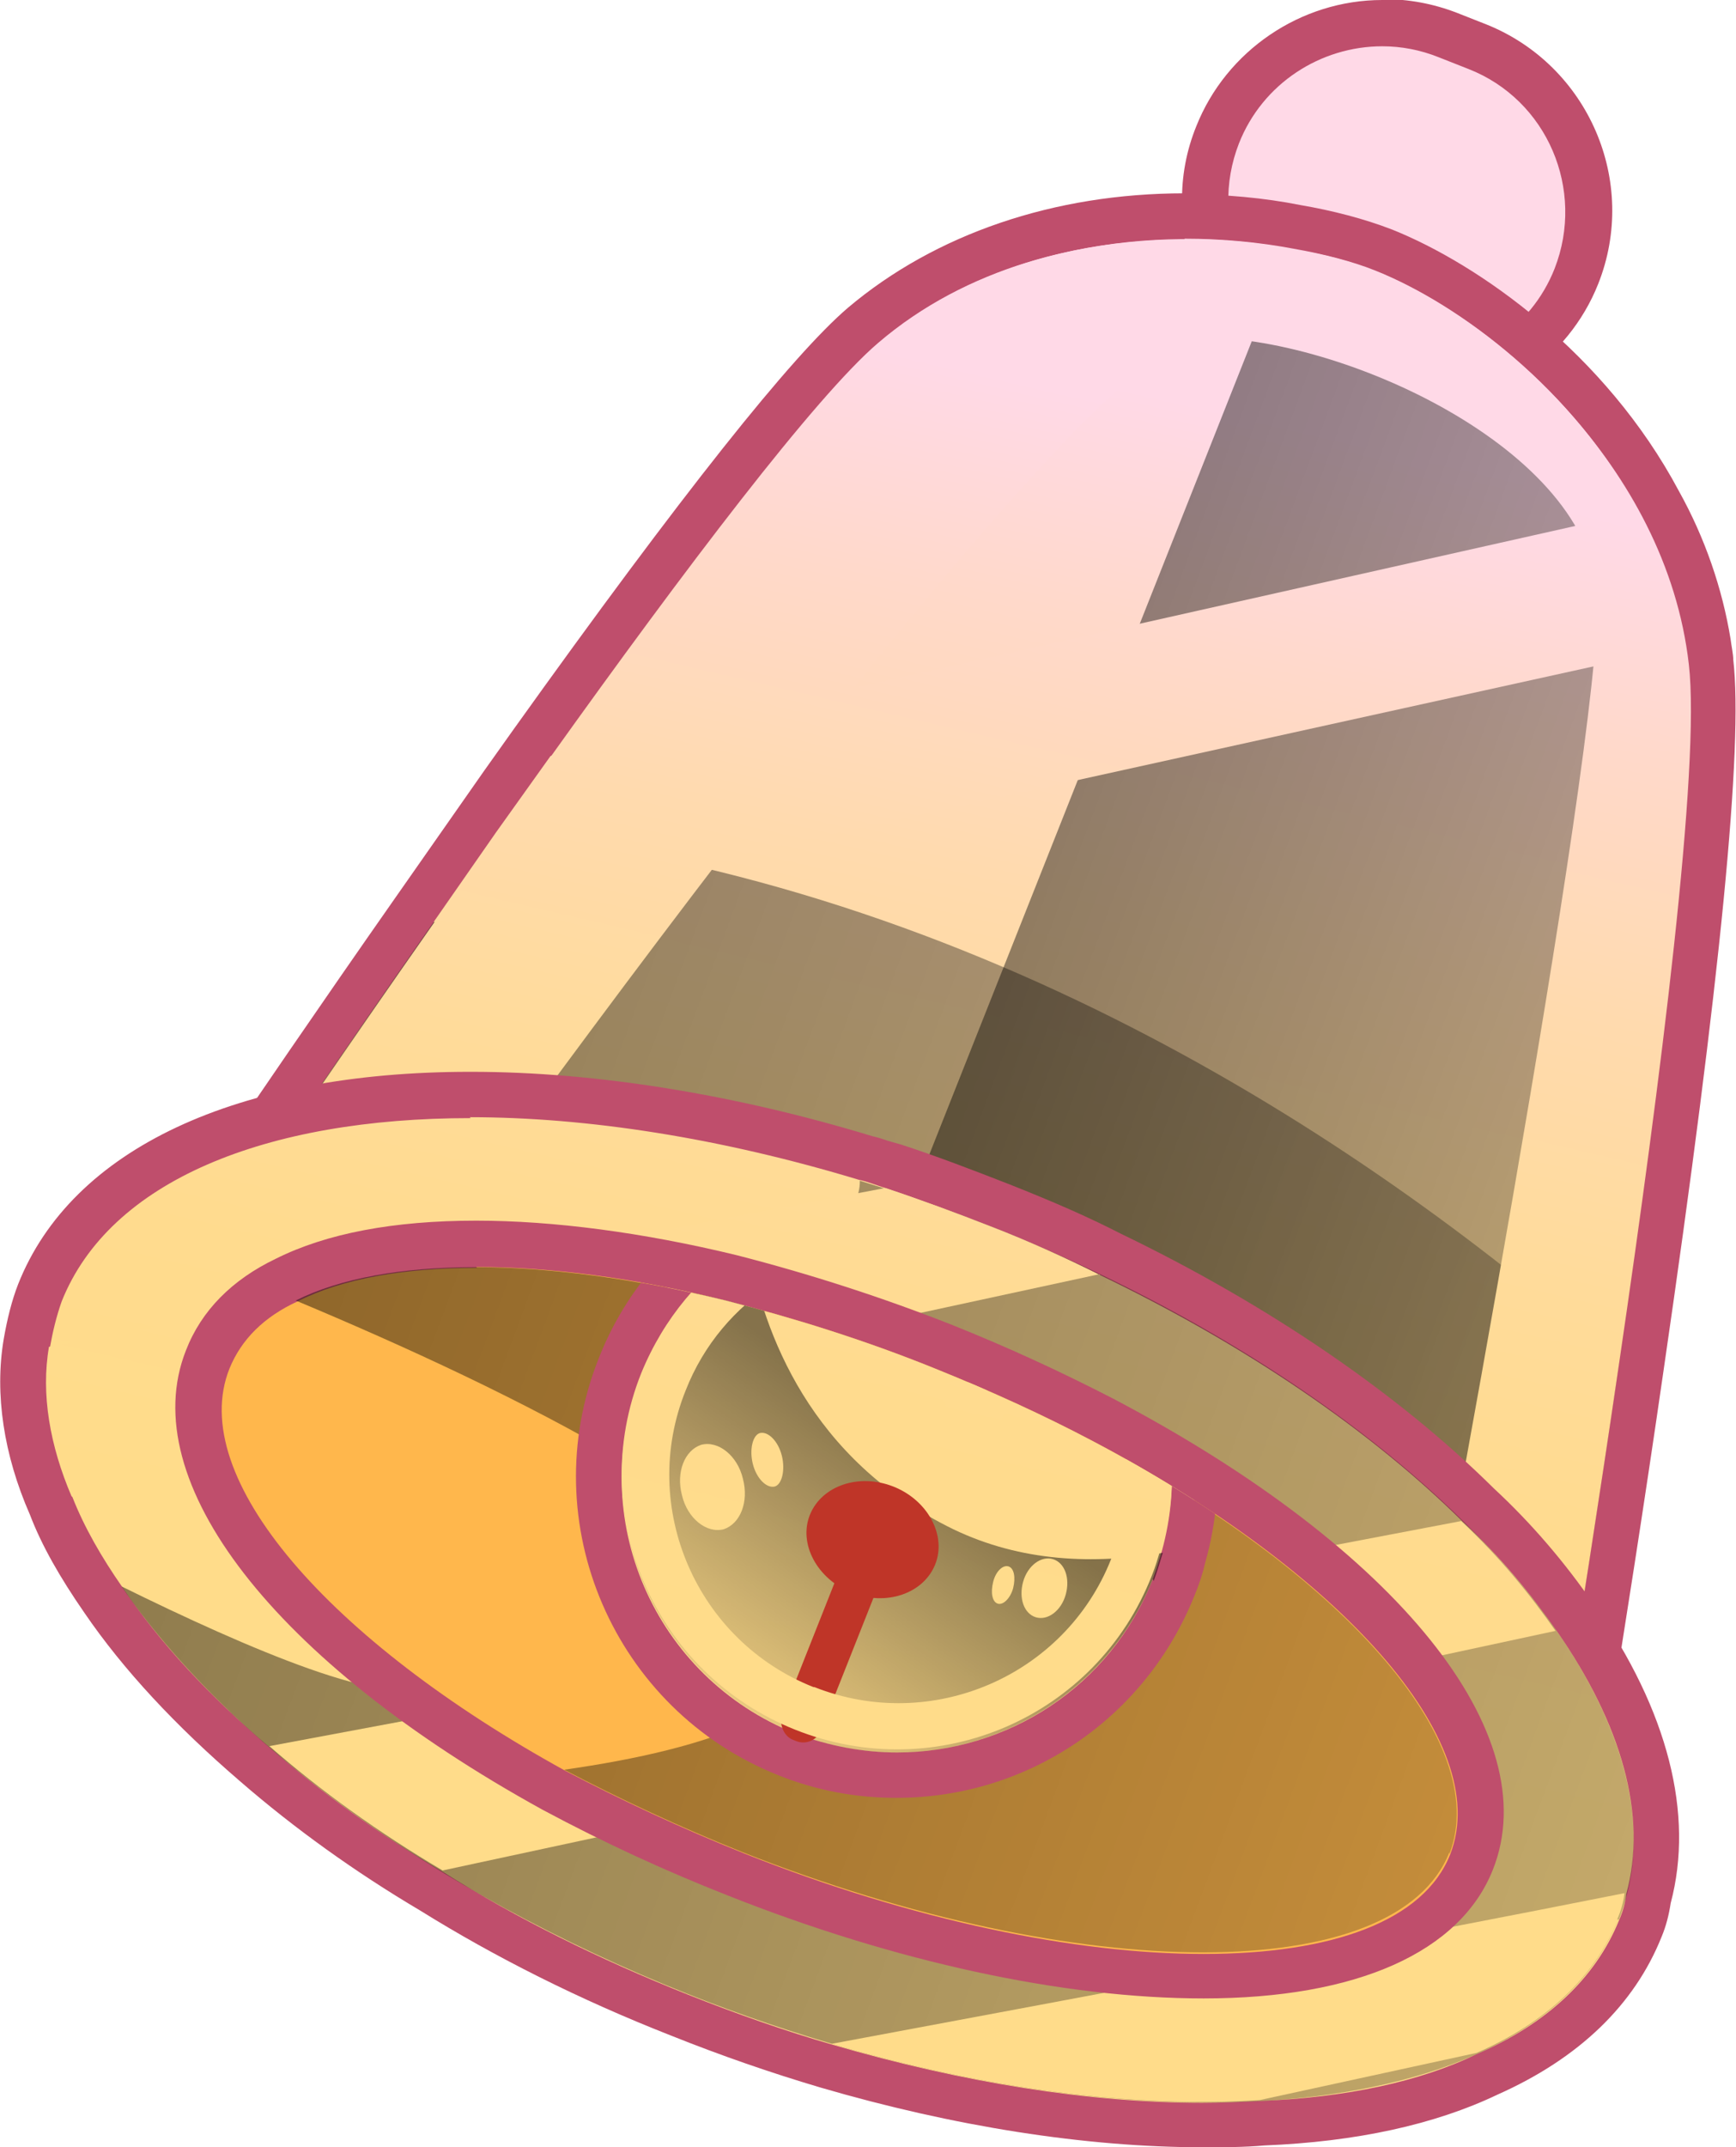 <?xml version="1.0" encoding="UTF-8"?>
<svg xmlns="http://www.w3.org/2000/svg" xmlns:xlink="http://www.w3.org/1999/xlink" viewBox="0 0 19.14 23.66">
  <defs>
    <style>
      .cls-1 {
        fill: none;
      }

      .cls-2 {
        fill: url(#linear-gradient-8);
      }

      .cls-3 {
        fill: url(#linear-gradient-6);
      }

      .cls-4 {
        fill: url(#linear-gradient-9);
      }

      .cls-5 {
        fill: url(#linear-gradient-2);
      }

      .cls-6 {
        fill: url(#linear-gradient-11);
      }

      .cls-6, .cls-7, .cls-8, .cls-9, .cls-10, .cls-11, .cls-12, .cls-13, .cls-14 {
        mix-blend-mode: overlay;
      }

      .cls-6, .cls-7, .cls-12, .cls-13, .cls-14 {
        opacity: .48;
      }

      .cls-7 {
        fill: url(#linear-gradient-13);
      }

      .cls-15 {
        fill: url(#linear-gradient);
      }

      .cls-16 {
        isolation: isolate;
      }

      .cls-8 {
        fill: url(#linear-gradient-5);
      }

      .cls-17 {
        fill: #ffb74c;
      }

      .cls-9 {
        fill: url(#linear-gradient-21);
      }

      .cls-10 {
        fill: url(#linear-gradient-14);
      }

      .cls-18 {
        fill: url(#linear-gradient-10);
      }

      .cls-19 {
        fill: url(#linear-gradient-12);
      }

      .cls-20 {
        fill: url(#linear-gradient-19);
      }

      .cls-21 {
        fill: url(#linear-gradient-20);
      }

      .cls-22 {
        fill: url(#linear-gradient-15);
      }

      .cls-23 {
        fill: url(#linear-gradient-16);
      }

      .cls-24 {
        fill: url(#linear-gradient-17);
      }

      .cls-25 {
        fill: url(#linear-gradient-18);
      }

      .cls-26 {
        fill: #bf4e6c;
      }

      .cls-27 {
        fill: #bf3528;
      }

      .cls-28 {
        clip-path: url(#clippath);
      }

      .cls-12 {
        fill: url(#linear-gradient-3);
      }

      .cls-13 {
        fill: url(#linear-gradient-4);
      }

      .cls-14 {
        fill: url(#linear-gradient-7);
      }
    </style>
    <linearGradient id="linear-gradient" x1="98.96" y1="-54.25" x2="100.93" y2="-38.15" gradientTransform="translate(-96.88 22.56) rotate(20)" gradientUnits="userSpaceOnUse">
      <stop offset="0" stop-color="#ffd9e7"/>
      <stop offset=".17" stop-color="#ffd9cb"/>
      <stop offset=".38" stop-color="#ffdaae"/>
      <stop offset=".59" stop-color="#ffdb9a"/>
      <stop offset=".8" stop-color="#ffdb8e"/>
      <stop offset="1" stop-color="#ffdc8a"/>
    </linearGradient>
    <linearGradient id="linear-gradient-2" x1="96.47" y1="-54.56" x2="98.23" y2="-40.11" xlink:href="#linear-gradient"/>
    <linearGradient id="linear-gradient-3" x1="48.8" y1="-534.81" x2="72.08" y2="-535.33" gradientTransform="translate(-234.93 487.92) rotate(21.65)" gradientUnits="userSpaceOnUse">
      <stop offset=".07" stop-color="#000"/>
      <stop offset="1" stop-color="#000" stop-opacity="0"/>
    </linearGradient>
    <linearGradient id="linear-gradient-4" x1="38.8" y1="-530.34" x2="80.62" y2="-531.28" xlink:href="#linear-gradient-3"/>
    <linearGradient id="linear-gradient-5" x1="96.49" y1="-54.37" x2="98.21" y2="-40.34" xlink:href="#linear-gradient"/>
    <linearGradient id="linear-gradient-6" x1="96.34" y1="-55.09" x2="98.15" y2="-40.3" xlink:href="#linear-gradient"/>
    <linearGradient id="linear-gradient-7" x1="39.39" y1="-526.77" x2="82.06" y2="-527.73" xlink:href="#linear-gradient-3"/>
    <linearGradient id="linear-gradient-8" x1="97.41" y1="-54.48" x2="99.12" y2="-40.45" xlink:href="#linear-gradient"/>
    <linearGradient id="linear-gradient-9" x1="92.87" y1="-53.93" x2="94.58" y2="-39.89" xlink:href="#linear-gradient"/>
    <linearGradient id="linear-gradient-10" x1="101.47" y1="-54.98" x2="103.18" y2="-40.94" xlink:href="#linear-gradient"/>
    <linearGradient id="linear-gradient-11" x1="41.17" y1="-526.81" x2="76.94" y2="-527.61" xlink:href="#linear-gradient-3"/>
    <clipPath id="clippath">
      <path class="cls-1" d="M15.98,20.41c-.58,1.47-4.07,1.47-7.79,0-3.72-1.48-6.26-3.87-5.67-5.34.46-1.16,2.72-1.41,5.48-.74.74.19,1.52.43,2.31.75.62.25,1.19.51,1.74.8,2.73,1.44,4.42,3.31,3.94,4.55Z"/>
    </clipPath>
    <linearGradient id="linear-gradient-12" x1="96.6" y1="-55.4" x2="98.46" y2="-40.19" xlink:href="#linear-gradient"/>
    <linearGradient id="linear-gradient-13" x1="53.75" y1="-529.43" x2="52.7" y2="-524.97" xlink:href="#linear-gradient-3"/>
    <linearGradient id="linear-gradient-14" x1="96.72" y1="-54.4" x2="98.43" y2="-40.36" xlink:href="#linear-gradient"/>
    <linearGradient id="linear-gradient-15" x1="97.37" y1="-54.48" x2="99.08" y2="-40.44" xlink:href="#linear-gradient"/>
    <linearGradient id="linear-gradient-16" x1="97.35" y1="-54.47" x2="99.06" y2="-40.44" xlink:href="#linear-gradient"/>
    <linearGradient id="linear-gradient-17" x1="94.79" y1="-54.16" x2="96.5" y2="-40.13" xlink:href="#linear-gradient"/>
    <linearGradient id="linear-gradient-18" x1="95.3" y1="-54.22" x2="97.01" y2="-40.19" xlink:href="#linear-gradient"/>
    <linearGradient id="linear-gradient-19" x1="98.57" y1="-54.62" x2="100.29" y2="-40.59" xlink:href="#linear-gradient"/>
    <linearGradient id="linear-gradient-20" x1="98.12" y1="-54.57" x2="99.84" y2="-40.53" xlink:href="#linear-gradient"/>
    <linearGradient id="linear-gradient-21" x1="96.75" y1="-54.4" x2="98.46" y2="-40.37" xlink:href="#linear-gradient"/>
  </defs>
  <g class="cls-16">
    <g id="Layer_2" data-name="Layer 2">
      <g id="Layer_1-2" data-name="Layer 1">
        <g>
          <g>
            <path class="cls-15" d="M15.56,4.28c-.25,0-.48-.05-.71-.14l-.33-.13c-1-.4-1.49-1.53-1.09-2.53.29-.73,1.02-1.23,1.81-1.23.25,0,.49.05.71.14l.33.13c1,.4,1.49,1.53,1.09,2.53-.29.73-1.02,1.23-1.81,1.23Z"/>
            <path class="cls-26" d="M15.24.51c.21,0,.42.04.62.12l.33.13c.87.34,1.29,1.33.95,2.2-.26.66-.9,1.07-1.58,1.07-.21,0-.42-.04-.62-.12l-.33-.13c-.87-.34-1.29-1.33-.95-2.2.26-.66.9-1.07,1.58-1.07M15.24,0h0c-.9,0-1.72.56-2.05,1.39-.22.54-.21,1.14.03,1.68s.66.96,1.21,1.17l.33.13c.26.1.53.15.81.15.9,0,1.72-.56,2.05-1.39.45-1.13-.11-2.41-1.23-2.86l-.33-.13c-.26-.1-.53-.15-.81-.15h0Z"/>
          </g>
          <g>
            <path class="cls-5" d="M16.94,20.99s-.06,0-.09-.02L1.6,14.92c-.07-.03-.13-.09-.15-.16-.02-.07-.01-.15.03-.22.01-.02,1.43-2.16,3.1-4.53.23-.33,1.29-1.83,1.29-1.83,1.85-2.58,3.04-4.09,3.65-4.6.91-.77,2.17-1.2,3.54-1.2.43,0,.84.04,1.25.12.33.05.65.14.94.25.99.39,2.31,1.4,3.04,2.77.27.5.46,1.02.54,1.56.01.07.02.15.03.22.11.92-.14,3.47-.77,7.77-.43,2.97-.89,5.69-.9,5.72-.01.08-.06.14-.13.18-.04.02-.08.03-.12.03Z"/>
            <path class="cls-26" d="M13.06,2.63c.42,0,.83.04,1.2.11.34.06.65.14.9.24.93.37,2.2,1.32,2.9,2.65.25.45.43.94.52,1.48.01.06.02.13.03.2.13,1.11-.31,4.58-.77,7.71-.43,3-.9,5.71-.9,5.71L1.69,14.69s1.41-2.13,3.09-4.52c.23-.33.46-.66.69-.99.2-.28.4-.56.6-.84,1.48-2.07,2.92-3.97,3.61-4.56.98-.84,2.25-1.14,3.38-1.14M13.06,2.13h0c-1.44,0-2.75.45-3.71,1.26-.62.53-1.83,2.05-3.69,4.65l-.32.45-.28.4c-.23.33-.47.67-.7,1-1.66,2.37-3.08,4.51-3.1,4.53-.08.13-.11.29-.06.43.05.15.15.26.3.32l15.25,6.05c.06.02.12.04.19.04.09,0,.17-.02.25-.06.13-.07.23-.21.25-.36,0-.03.47-2.75.9-5.73.63-4.32.88-6.89.77-7.84,0-.06-.02-.15-.03-.23-.09-.55-.28-1.11-.57-1.63-.81-1.52-2.21-2.5-3.16-2.88-.31-.12-.66-.21-1.01-.27-.4-.08-.84-.12-1.28-.12h0Z"/>
          </g>
          <path class="cls-12" d="M16.88,20.77l-8.49-3.37L14.19,2.78c.34.05.65.14.9.24,1.29.51,3.2,2.14,3.45,4.33.25,2.19-1.67,13.43-1.67,13.43Z"/>
          <path class="cls-13" d="M16.95,20.74L1.69,14.69s1.82-2.75,3.79-5.52c5.35.58,9.66,3.45,12.37,5.85-.44,3.01-.9,5.72-.9,5.72Z"/>
          <path class="cls-8" d="M16.95,20.74l-.18-.07-1.05-2.18s1.95-10.29,1.89-11.91c-.06-1.63-2.85-2.89-4.39-2.86-1.25.04-7.42,8.55-9.67,11.71l-1.85-.74s1.82-2.75,3.79-5.52c1.67-2.37,3.43-4.74,4.21-5.4,1.35-1.14,3.23-1.29,4.57-1.02.34.05.65.14.9.24,1.29.51,3.2,2.14,3.45,4.33.13,1.12-.31,4.58-.77,7.71-.44,3.01-.9,5.72-.9,5.72Z"/>
          <g>
            <path class="cls-3" d="M13.24,23.41c-1.27,0-2.7-.23-4.15-.65-.53-.16-1.08-.35-1.61-.56-1-.4-1.92-.86-2.74-1.37-.69-.4-1.35-.88-1.94-1.39-.69-.59-1.25-1.2-1.67-1.81-.26-.37-.45-.71-.58-1.04-.26-.61-.36-1.23-.27-1.78.04-.21.08-.4.15-.56.55-1.39,2.28-2.18,4.74-2.18,1.35,0,2.86.24,4.37.7l.28.08c.41.13.8.28,1.2.44.42.17.83.34,1.21.53,1.62.77,3.02,1.73,4.06,2.76.39.37.75.79,1.07,1.25.77,1.11,1.05,2.18.8,3.1,0,.09-.04.21-.08.32-.27.69-.84,1.23-1.69,1.61-.66.31-1.49.49-2.48.54-.21.01-.43.02-.66.02Z"/>
            <path class="cls-26" d="M5.18,12.31c1.3,0,2.77.23,4.29.69.1.02.19.06.29.09.39.13.77.27,1.18.43.41.16.81.34,1.19.53,1.62.78,2.99,1.72,4,2.72.42.39.76.81,1.04,1.21.7,1.01,1,2.02.76,2.89-.01.1-.04.2-.08.29-.26.64-.8,1.14-1.56,1.47-.64.31-1.45.48-2.39.52-.21.01-.43.02-.65.02-1.23,0-2.63-.22-4.07-.64-.52-.15-1.06-.34-1.59-.55-.98-.39-1.89-.84-2.7-1.35-.71-.42-1.35-.88-1.91-1.37-.67-.57-1.22-1.16-1.63-1.77-.23-.33-.42-.66-.55-.99-.24-.56-.34-1.13-.25-1.65.03-.17.07-.34.13-.51.53-1.33,2.25-2.02,4.51-2.02M5.18,11.81h0c-2.57,0-4.39.85-4.98,2.34-.07.18-.12.38-.16.61-.1.6,0,1.27.29,1.93.13.34.33.69.6,1.08.43.63,1.01,1.25,1.72,1.86.6.52,1.27,1,1.98,1.42.82.51,1.75.98,2.77,1.38.55.22,1.1.41,1.64.57,1.47.43,2.93.66,4.22.66.23,0,.46,0,.68-.02,1.01-.04,1.88-.23,2.57-.56.9-.4,1.51-.99,1.81-1.74.05-.12.08-.24.1-.37.26-.98-.03-2.12-.84-3.28-.33-.48-.7-.91-1.11-1.29-1.05-1.04-2.48-2.02-4.12-2.81-.35-.18-.74-.35-1.22-.54-.41-.16-.8-.31-1.2-.44-.07-.02-.11-.03-.14-.04-.06-.02-.12-.04-.17-.05-1.51-.46-3.05-.71-4.42-.71h0Z"/>
          </g>
          <path class="cls-14" d="M17.84,21.15c-.92,2.32-5.52,2.7-10.26.82-2.84-1.13-5.09-2.81-6.24-4.49,1.38.68,3.02,1.39,3.38,1.06.62-.58-.81-2.92-.81-2.92,0,0,5.59-1.26,5.57-2.61.49.15.97.32,1.46.51,4.74,1.88,7.83,5.29,6.91,7.63Z"/>
          <g class="cls-11">
            <path class="cls-2" d="M17.15,17.97l-12.27,2.64c-.71-.42-1.35-.88-1.91-1.37,3.81-.71,9.11-1.71,13.14-2.48.42.39.76.81,1.04,1.21Z"/>
            <path class="cls-4" d="M12.12,14.04L.79,16.49c-.24-.56-.34-1.13-.25-1.65,2.98-.56,6.34-1.2,9.22-1.75.39.13.77.27,1.18.43.41.16.81.34,1.19.53Z"/>
            <path class="cls-18" d="M17.84,21.15c-.26.64-.8,1.14-1.56,1.47l-2.39.52c-1.38.09-3.02-.12-4.72-.62,3.05-.57,6.23-1.16,8.74-1.66-.01.1-.04.2-.08.29Z"/>
          </g>
          <g>
            <g>
              <path class="cls-17" d="M13.27,21.77c-1.5,0-3.34-.4-5.17-1.12-.65-.26-1.32-.57-1.99-.93-2.84-1.57-4.34-3.43-3.82-4.74.15-.37.44-.67.87-.88.52-.26,1.23-.39,2.09-.39s1.8.13,2.81.37c.81.2,1.6.46,2.35.76.59.23,1.17.5,1.76.81,2.96,1.56,4.59,3.52,4.05,4.86-.32.81-1.37,1.26-2.95,1.26Z"/>
              <path class="cls-26" d="M5.25,13.96c.81,0,1.75.12,2.75.37.74.19,1.52.43,2.31.75.62.25,1.19.51,1.74.8,2.73,1.44,4.42,3.31,3.94,4.55-.29.74-1.31,1.1-2.72,1.1s-3.21-.37-5.07-1.11c-.7-.28-1.36-.59-1.97-.91-2.6-1.43-4.18-3.23-3.7-4.43.13-.32.38-.57.75-.74.49-.25,1.17-.37,1.98-.37M5.25,13.45h0c-.91,0-1.65.14-2.21.42-.48.23-.82.57-.99,1.01-.57,1.44.97,3.43,3.93,5.06.69.37,1.37.68,2.03.94,1.86.74,3.72,1.14,5.26,1.14,1.69,0,2.83-.51,3.19-1.42.59-1.49-1.04-3.53-4.17-5.18-.6-.31-1.19-.58-1.79-.82-.76-.3-1.56-.56-2.38-.77-1.03-.25-2.02-.38-2.87-.38h0Z"/>
            </g>
            <path class="cls-6" d="M15.98,20.41c-.58,1.47-4.07,1.47-7.79,0-.7-.28-1.36-.59-1.97-.91,1.62-.23,2.92-.68,2.74-1.47-.27-1.21-3.33-2.71-5.7-3.7.98-.49,2.72-.49,4.73,0,.74.19,1.52.43,2.31.75.62.25,1.19.51,1.74.8,2.73,1.44,4.42,3.31,3.94,4.55Z"/>
          </g>
          <g class="cls-28">
            <g>
              <g>
                <path class="cls-19" d="M9.89,19.56c-.42,0-.82-.08-1.21-.23-.82-.32-1.46-.95-1.8-1.75s-.36-1.7-.04-2.51c.25-.64.69-1.17,1.26-1.54.54-.35,1.15-.53,1.79-.53.41,0,.82.08,1.21.23,1.57.62,2.41,2.31,1.95,3.93-.03.11-.07.22-.11.33-.5,1.26-1.7,2.07-3.05,2.07Z"/>
                <path class="cls-26" d="M9.89,13.25c.37,0,.75.07,1.12.21,1.46.58,2.21,2.15,1.8,3.63-.03.1-.06.2-.1.31-.47,1.19-1.61,1.91-2.82,1.91-.37,0-.75-.07-1.12-.21-1.56-.62-2.32-2.38-1.7-3.93.24-.61.66-1.09,1.17-1.42.49-.32,1.06-.49,1.65-.49M9.89,12.74h0c-.68,0-1.35.2-1.93.57-.62.4-1.09.97-1.36,1.66-.72,1.81.17,3.87,1.98,4.59.42.17.86.25,1.3.25,1.46,0,2.75-.88,3.29-2.23.05-.12.09-.24.12-.37.49-1.73-.42-3.56-2.1-4.23-.42-.17-.86-.25-1.3-.25h0Z"/>
              </g>
              <path class="cls-7" d="M12.71,17.4c-.62,1.55-2.38,2.31-3.93,1.7-1.56-.62-2.32-2.38-1.7-3.93.24-.61.66-1.09,1.17-1.42.17.94.68,2.33,2.26,3.1.75.36,1.55.39,2.31.26-.03.1-.06.2-.1.31Z"/>
              <g>
                <path class="cls-27" d="M10.31,17.24c-.13.32-.54.46-.92.31-.38-.15-.59-.54-.46-.86.13-.32.54-.46.92-.31.38.15.59.54.46.86Z"/>
                <rect class="cls-27" x="8.92" y="17.15" width=".46" height="2.1" rx=".21" ry=".21" transform="translate(7.35 -2.09) rotate(21.63)"/>
              </g>
              <path class="cls-10" d="M12.81,17.06c.41-1.47-.34-3.05-1.8-3.63-.95-.38-1.97-.24-2.77.28-.51.33-.92.81-1.17,1.42-.62,1.55.14,3.31,1.7,3.93,1.56.62,3.32-.14,3.93-1.7.04-.1.07-.2.1-.31ZM8.97,18.59c-1.29-.51-1.93-1.98-1.41-3.27.2-.51.55-.91.97-1.18.66-.43,1.51-.54,2.3-.23,1.21.48,1.84,1.79,1.5,3.02-.02.09-.05.17-.08.25-.51,1.29-1.98,1.92-3.27,1.41Z"/>
              <g class="cls-11">
                <path class="cls-22" d="M11.12,14.3c.29.14.44.43.33.64s-.42.27-.71.12c-.29-.14-.44-.43-.33-.64.1-.21.42-.27.71-.12Z"/>
                <path class="cls-23" d="M10.81,15.28c.18.09.29.25.24.35s-.24.11-.42.02c-.18-.09-.29-.25-.24-.35.05-.1.24-.11.42-.02Z"/>
              </g>
              <g class="cls-11">
                <path class="cls-24" d="M7.52,16.48c-.07-.26.03-.5.21-.56.19-.05.4.12.46.37.07.26-.03.5-.21.56-.19.05-.4-.12-.46-.37Z"/>
                <path class="cls-25" d="M8.3,16.13c-.04-.16,0-.32.08-.34.09-.02.2.09.24.25.04.16,0,.32-.08.34-.09.02-.2-.09-.24-.25Z"/>
              </g>
              <g class="cls-11">
                <path class="cls-20" d="M11.75,17.57c-.05.18-.2.29-.33.25-.13-.04-.19-.21-.14-.39.05-.18.2-.29.33-.25.13.04.19.21.14.39Z"/>
                <path class="cls-21" d="M11.17,17.5c-.03.11-.11.19-.17.17s-.08-.12-.05-.24.11-.19.17-.17c.06.02.08.12.05.24Z"/>
              </g>
            </g>
          </g>
          <path class="cls-9" d="M18.58,7.12l-13.8,3.04c.23-.33.46-.66.69-.99.2-.28.4-.56.6-.84l11.99-2.69c.25.45.43.94.52,1.48Z"/>
        </g>
      </g>
    </g>
  </g>
</svg>